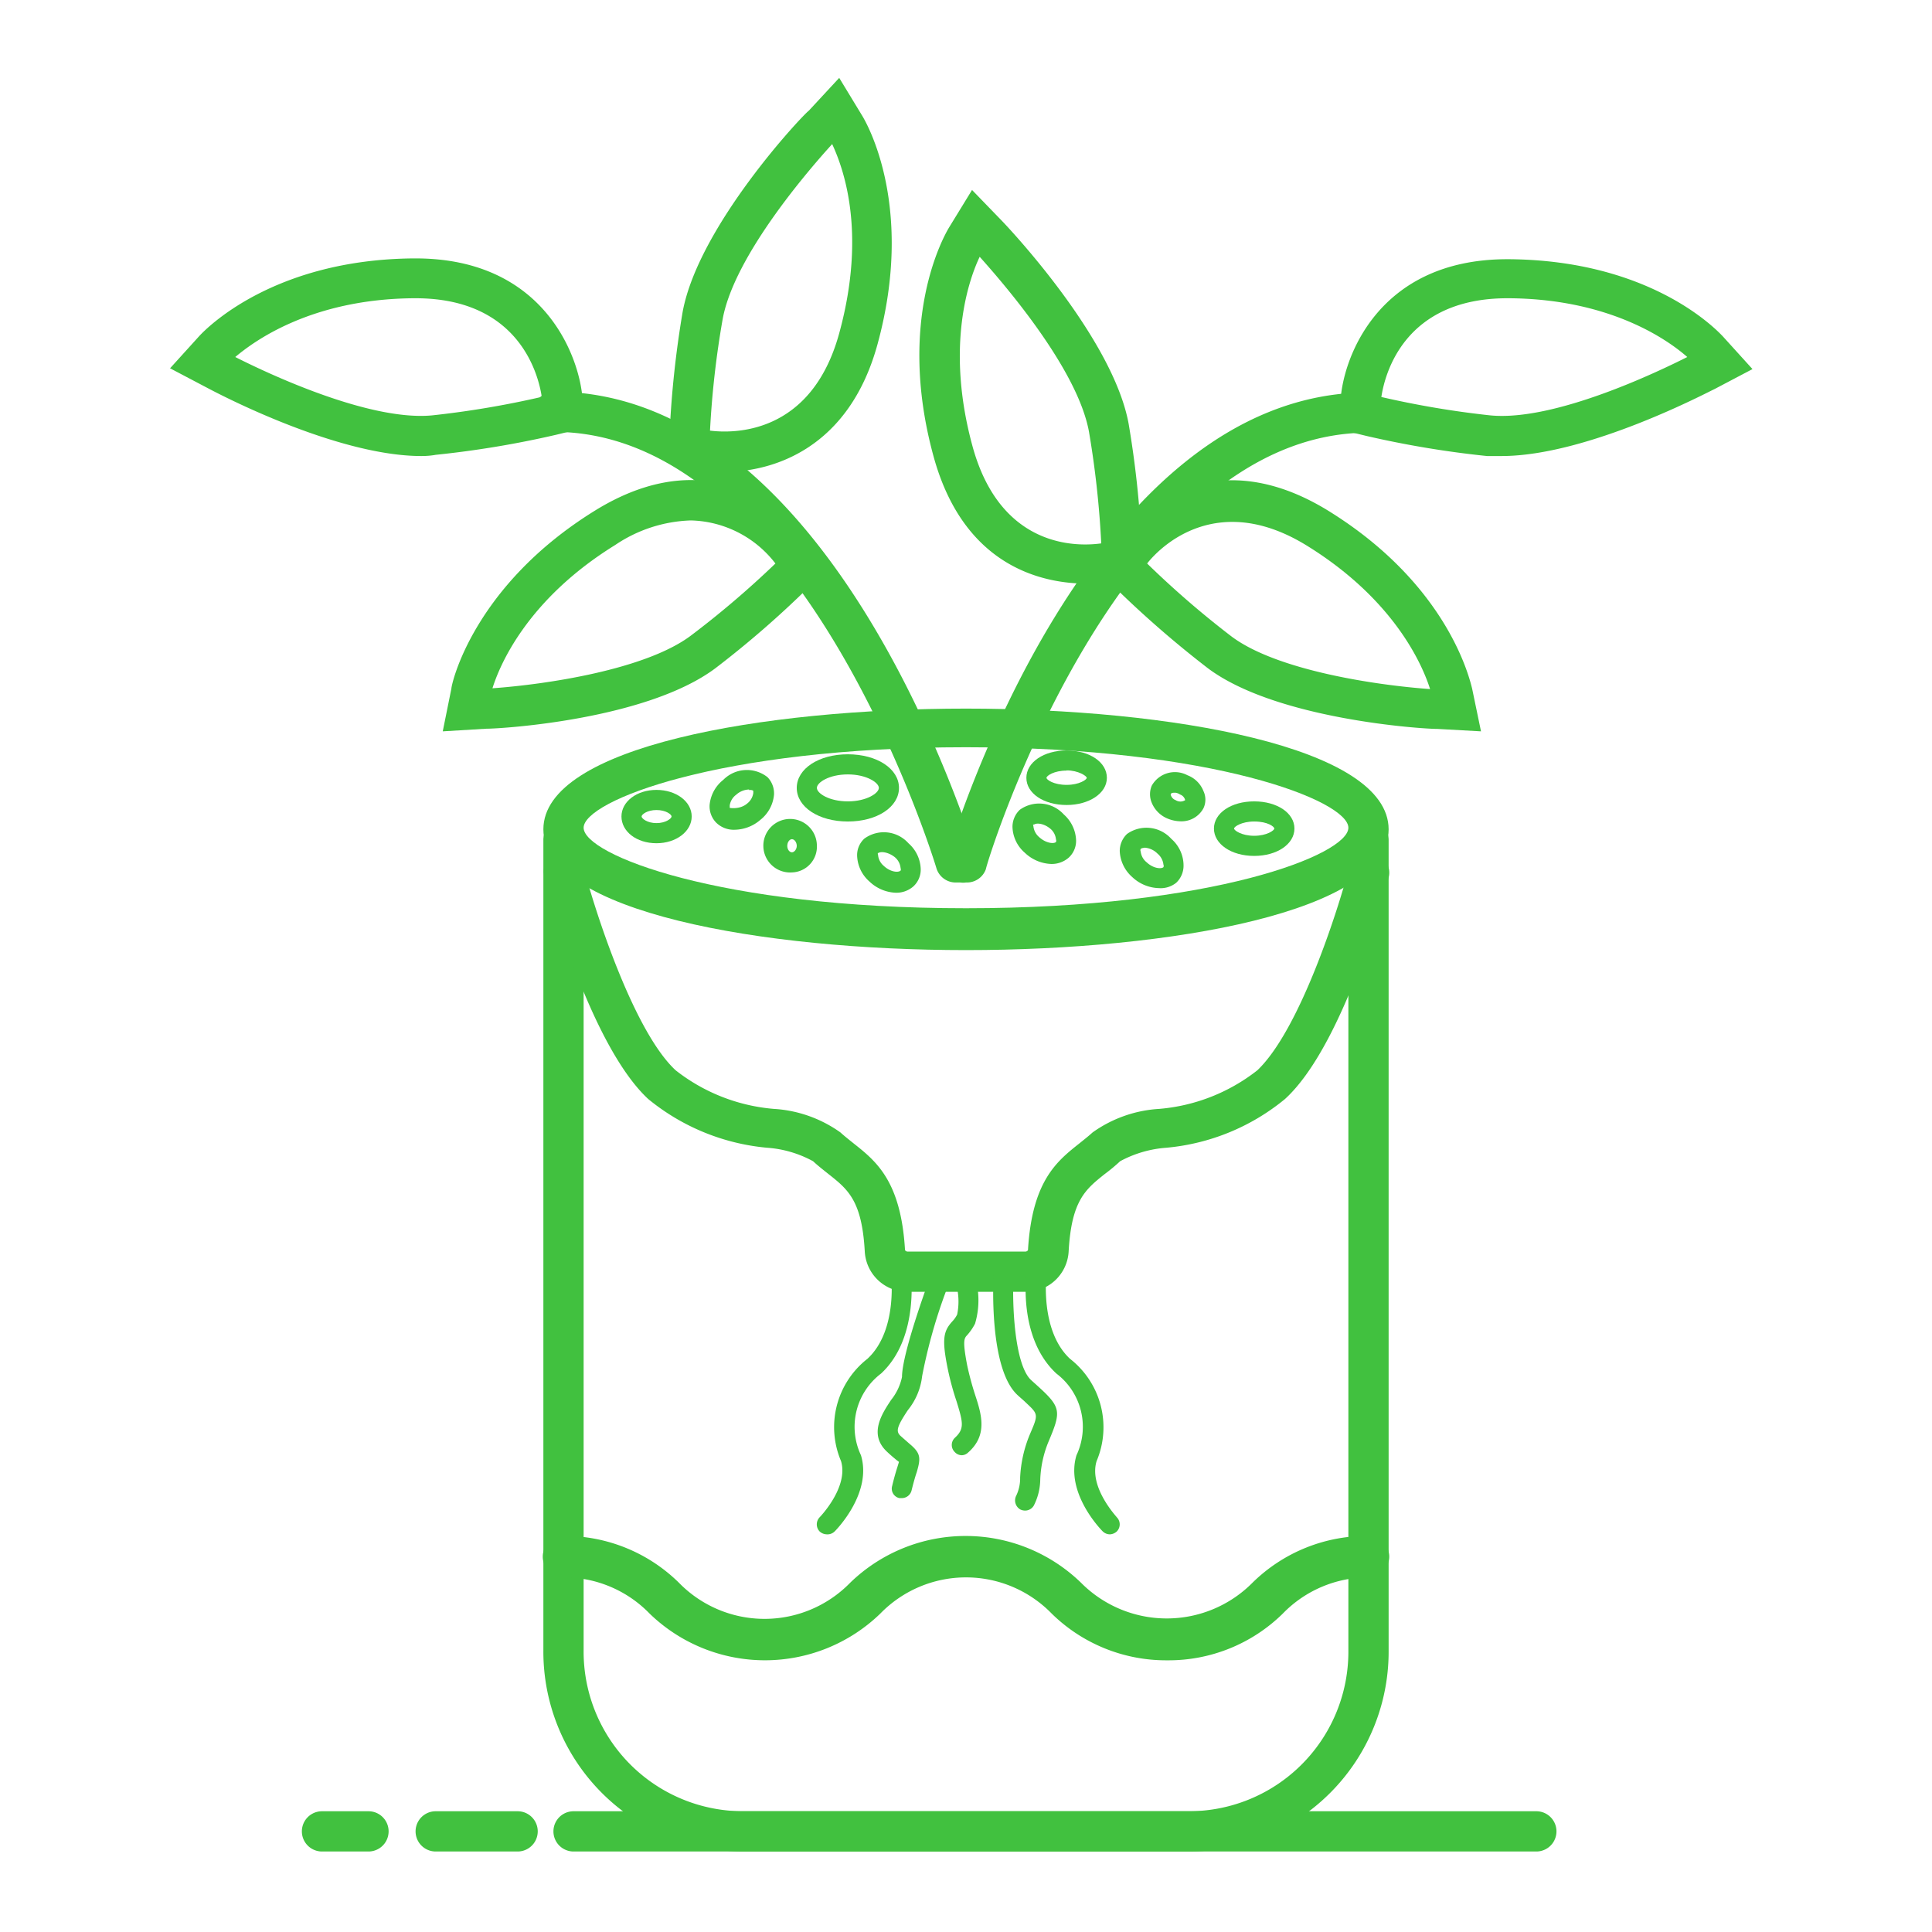<?xml version="1.0" ?><!-- Uploaded to: SVG Repo, www.svgrepo.com, Generator: SVG Repo Mixer Tools -->
<svg fill="#41c13f" width="800px" height="800px" viewBox="0 0 96 96" data-name="Your Icons" id="Your_Icons" xmlns="http://www.w3.org/2000/svg"><title/><path d="M74.61,22.66q-.36,0-.72,0a49,49,0,0,1-6-1l-1.35-.33.07-1.39c.09-2,1.77-7.06,8.29-7.06H75c7,.06,10.27,3.47,10.63,3.86l1.45,1.6-1.9,1C84.94,19.44,78.91,22.66,74.61,22.66Zm-6-2.94a45.84,45.84,0,0,0,5.44.92c3.19.31,8.34-2.17,9.79-2.9C83,17,80.15,14.86,75,14.82h-.1C69.73,14.82,68.8,18.65,68.64,19.72Z"/><path d="M73.59,36.34l-2.16-.12c-.81,0-8-.48-11.39-3a51.39,51.39,0,0,1-4.61-4l-1-1,.77-1.15c0-.06,4-5.89,10.82-1.68,5.91,3.66,7,8.31,7.13,8.83ZM57,28a46.31,46.31,0,0,0,4.2,3.63c2.26,1.69,7.2,2.42,9.86,2.61-.36-1.14-1.73-4.41-6.11-7.12S57.74,27.06,57,28Z"/><path d="M54,29c-2.15,0-6.11-.8-7.62-6.35-1.84-6.75.51-10.9.78-11.35l1.14-1.86L49.81,11c.22.23,5.48,5.76,6.27,10.05a49.09,49.09,0,0,1,.65,6.11l.06,1.38-1.35.32A7.59,7.59,0,0,1,54,29ZM48.68,12.76c-.52,1.09-1.72,4.41-.36,9.4,1.4,5.14,5.26,5,6.4,4.84a46.84,46.84,0,0,0-.61-5.55C53.53,18.28,49.79,14,48.68,12.76Z"/><path d="M59.13,92H36.92A9.93,9.93,0,0,1,27,82V41.73a1,1,0,0,1,2,0V82a7.93,7.93,0,0,0,7.88,8H59.13A7.93,7.93,0,0,0,67,82V41.73a1,1,0,0,1,2,0V82A9.93,9.93,0,0,1,59.13,92Z"/><path d="M48,47.21c-10.1,0-21-1.89-21-6s10.88-6,21-6,21,1.89,21,6S58.13,47.21,48,47.21Zm0-10.08c-12.28,0-19,2.67-19,4s6.7,4,19,4,19-2.67,19-4S60.31,37.13,48,37.13Z"/><path d="M48,43.85a.9.9,0,0,1-.28,0,1,1,0,0,1-.67-1.24c.28-1,7-23.11,20.94-23.11a1,1,0,0,1,0,2c-12.42,0-19,21.46-19,21.68A1,1,0,0,1,48,43.85Z"/><path d="M20.94,22.66c-4.3,0-10.32-3.22-10.59-3.36l-1.9-1,1.45-1.6c.36-.39,3.68-3.8,10.64-3.86h.11c6.53,0,8.2,5.09,8.3,7.06L29,21.27l-1.35.33a48.58,48.58,0,0,1-6,1Q21.32,22.66,20.94,22.66Zm-9.25-4.92c1.44.73,6.59,3.2,9.78,2.9a46.1,46.1,0,0,0,5.45-.92c-.16-1.06-1.09-4.9-6.27-4.9h-.1C15.41,14.86,12.57,17,11.69,17.74Z"/><path d="M22,36.34l.43-2.13c0-.21,1.08-5.09,7.12-8.83,6.79-4.21,10.79,1.62,10.83,1.68l.77,1.15-1,1a48.93,48.93,0,0,1-4.61,4c-3.42,2.55-10.59,3-11.39,3ZM34.33,25.86a7.09,7.09,0,0,0-3.76,1.22c-4.4,2.72-5.75,6-6.1,7.12,2.66-.19,7.59-.92,9.85-2.61A46.5,46.5,0,0,0,38.53,28,5.46,5.46,0,0,0,34.33,25.86Z"/><path d="M36,23.45a6,6,0,0,1-1.41-.15L33.21,23l.06-1.4,1,.05-1-.06a49.52,49.52,0,0,1,.65-6.09c.79-4.29,6-9.82,6.27-10L41.7,3.87l1.13,1.86c.28.45,2.62,4.6.78,11.35C42.19,22.31,38.38,23.45,36,23.45Zm-1.7-1.81h0Zm1-.24c1.06.13,5,.27,6.4-4.84s.16-8.3-.35-9.4c-1.12,1.23-4.86,5.53-5.44,8.69A45.59,45.59,0,0,0,35.28,21.4Z"/><path d="M47.53,43.85a1,1,0,0,1-1-.71c-.06-.22-6.61-21.68-19-21.68a1,1,0,0,1,0-2c13.91,0,20.67,22.16,21,23.11a1,1,0,0,1-.68,1.24A.9.9,0,0,1,47.53,43.85Z"/><path d="M50.94,64.19H45.11a2.12,2.12,0,0,1-2.14-2c-.14-2.54-.84-3.09-1.8-3.85-.25-.2-.51-.4-.77-.64a5.58,5.58,0,0,0-2.29-.67,10.86,10.86,0,0,1-5.9-2.42c-2.95-2.74-5.05-10.7-5.14-11A1,1,0,1,1,29,43.1c.56,2.15,2.48,8.14,4.57,10.08a9.12,9.12,0,0,0,4.88,1.92,6.33,6.33,0,0,1,3.31,1.17c.22.2.44.37.65.54,1.11.88,2.36,1.86,2.56,5.31a.16.16,0,0,0,.14.07h5.83a.16.16,0,0,0,.14-.07c.2-3.45,1.45-4.43,2.56-5.31.21-.17.43-.34.65-.54A6.33,6.33,0,0,1,57.6,55.1a9.12,9.12,0,0,0,4.88-1.92c2.1-2,4-7.93,4.56-10.08a1,1,0,0,1,1.22-.71A1,1,0,0,1,69,43.61c-.09.34-2.19,8.3-5.15,11a10.8,10.8,0,0,1-5.89,2.42,5.69,5.69,0,0,0-2.3.67,9,9,0,0,1-.77.64c-.95.76-1.65,1.31-1.79,3.85A2.12,2.12,0,0,1,50.94,64.19Z"/><path d="M58,82.5a8.11,8.11,0,0,1-5.74-2.32,5.94,5.94,0,0,0-8.52,0,8.24,8.24,0,0,1-11.46,0A5.91,5.91,0,0,0,28,78.38a1,1,0,1,1,0-2.06,8.09,8.09,0,0,1,5.73,2.32,5.94,5.94,0,0,0,8.52,0,8.24,8.24,0,0,1,11.46,0,6,6,0,0,0,8.53,0A8.09,8.09,0,0,1,68,76.32a1,1,0,1,1,0,2.06,5.91,5.91,0,0,0-4.26,1.8A8.09,8.09,0,0,1,58,82.5Z"/><path d="M41.08,76.24a.54.54,0,0,1-.35-.14.51.51,0,0,1,0-.71s1.45-1.49,1.06-2.79a4.31,4.31,0,0,1,1.31-5.08c1.56-1.44,1.17-4.29,1.16-4.32a.51.51,0,0,1,.43-.56.5.5,0,0,1,.56.42c0,.14.47,3.39-1.47,5.19a3.32,3.32,0,0,0-1,4.06c.57,1.88-1.23,3.71-1.3,3.78A.51.51,0,0,1,41.08,76.24Z"/><path d="M55.15,76.24a.51.51,0,0,1-.36-.15c-.07-.07-1.87-1.9-1.3-3.78a3.32,3.32,0,0,0-1-4.06c-1.94-1.8-1.49-5-1.47-5.19a.5.5,0,0,1,.56-.42.5.5,0,0,1,.43.56s-.39,2.88,1.16,4.32a4.31,4.31,0,0,1,1.32,5.08c-.4,1.3,1,2.77,1,2.79a.5.5,0,0,1,0,.71A.54.54,0,0,1,55.15,76.24Z"/><path d="M44.81,74.44l-.12,0a.48.48,0,0,1-.36-.6c.1-.42.19-.72.26-.94l.08-.26-.12-.09c-.12-.1-.28-.23-.47-.41-.94-.87-.25-1.9.2-2.58a2.7,2.7,0,0,0,.54-1.14c0-1.21,1.4-5,1.56-5.39a.5.5,0,1,1,.93.35,26.42,26.42,0,0,0-1.49,5,3.26,3.26,0,0,1-.71,1.69c-.55.83-.61,1.06-.35,1.29s.32.28.42.37c.58.48.58.71.37,1.43-.07.2-.15.48-.25.88A.5.5,0,0,1,44.81,74.44Z"/><path d="M47.8,72.31a.48.48,0,0,1-.36-.16.49.49,0,0,1,0-.7c.49-.45.42-.75.09-1.82a13.69,13.69,0,0,1-.43-1.58c-.31-1.51-.22-1.9.21-2.38a1.43,1.43,0,0,0,.25-.35,3.2,3.2,0,0,0-.21-1.95.5.5,0,0,1,.94-.36,4.08,4.08,0,0,1,.16,2.76,2.71,2.71,0,0,1-.39.57c-.15.16-.24.26,0,1.51a15.17,15.17,0,0,0,.4,1.48c.33,1,.61,2-.36,2.85A.47.47,0,0,1,47.8,72.31Z"/><path d="M50.94,75.06a.54.54,0,0,1-.25-.06.52.52,0,0,1-.19-.69,2,2,0,0,0,.19-.89,6.35,6.35,0,0,1,.48-2.14c.43-1,.43-1-.19-1.58-.12-.12-.27-.24-.43-.39-1.42-1.33-1.2-5.71-1.17-6.21a.48.48,0,0,1,.53-.47.5.5,0,0,1,.46.53c-.1,1.69.05,4.65.86,5.41l.42.38c1.09,1,1.07,1.22.44,2.71a5.46,5.46,0,0,0-.4,1.84,2.94,2.94,0,0,1-.32,1.31A.5.5,0,0,1,50.94,75.06Z"/><path d="M62.32,42.53c-1.14,0-2-.59-2-1.36s.86-1.35,2-1.35,2,.58,2,1.35S63.46,42.53,62.32,42.53Zm0-1.71c-.63,0-1,.26-1,.35s.37.36,1,.36,1-.27,1-.36S63,40.82,62.32,40.82Z"/><path d="M53,40c-1.14,0-2-.58-2-1.35s.86-1.36,2-1.36,2,.58,2,1.36S54.1,40,53,40Zm0-1.71c-.63,0-1,.26-1,.36s.37.35,1,.35,1-.26,1-.35S53.58,38.28,53,38.28Z"/><path d="M42.13,40.82c-1.45,0-2.54-.72-2.54-1.67s1.09-1.67,2.54-1.67,2.54.72,2.54,1.67S43.58,40.82,42.13,40.82Zm0-2.34c-.93,0-1.54.4-1.54.67s.61.67,1.54.67,1.54-.41,1.54-.67S43.06,38.48,42.13,38.48Z"/><path d="M32.62,41.9c-1,0-1.74-.59-1.74-1.33s.76-1.32,1.74-1.32,1.75.58,1.75,1.32S33.6,41.9,32.62,41.9Zm0-1.65c-.46,0-.74.22-.74.32s.28.33.74.33.75-.23.75-.33S33.09,40.25,32.62,40.25Z"/><path d="M36.5,41.23a1.24,1.24,0,0,1-.92-.36,1.16,1.16,0,0,1-.32-.87,1.8,1.8,0,0,1,.68-1.25,1.65,1.65,0,0,1,2.2-.13h0a1.16,1.16,0,0,1,.32.87,1.8,1.8,0,0,1-.68,1.25A2,2,0,0,1,36.5,41.23Zm.72-2a1,1,0,0,0-.64.26.81.81,0,0,0-.32.53c0,.09,0,.11,0,.12s.5.09.85-.2a.81.81,0,0,0,.32-.53c0-.08,0-.11,0-.12h0A.31.31,0,0,0,37.22,39.26Z"/><path d="M44.52,44.36a2,2,0,0,1-1.32-.56,1.78,1.78,0,0,1-.61-1.28,1.11,1.11,0,0,1,.36-.85h0a1.64,1.64,0,0,1,2.19.23,1.78,1.78,0,0,1,.61,1.28,1.13,1.13,0,0,1-.36.86A1.28,1.28,0,0,1,44.52,44.36Zm-.89-2a.15.15,0,0,0,0,.12.8.8,0,0,0,.29.55c.32.3.71.34.83.23a.15.15,0,0,0,0-.12.8.8,0,0,0-.29-.55C44.13,42.33,43.74,42.29,43.63,42.4Z"/><path d="M52.24,42.93a2,2,0,0,1-1.32-.56,1.76,1.76,0,0,1-.61-1.27,1.17,1.17,0,0,1,.36-.86h0a1.65,1.65,0,0,1,2.19.23,1.8,1.8,0,0,1,.61,1.28,1.13,1.13,0,0,1-.36.86A1.28,1.28,0,0,1,52.24,42.93Zm-.89-2a.16.16,0,0,0,0,.13.82.82,0,0,0,.29.54c.33.3.72.34.83.24a.16.16,0,0,0,0-.13.78.78,0,0,0-.29-.54C51.85,40.9,51.46,40.87,51.35,41Z"/><path d="M57.58,44.13a2,2,0,0,1-1.32-.55,1.82,1.82,0,0,1-.62-1.28,1.17,1.17,0,0,1,.36-.86,1.66,1.66,0,0,1,2.2.24A1.76,1.76,0,0,1,58.81,43a1.17,1.17,0,0,1-.36.86A1.23,1.23,0,0,1,57.58,44.13Zm-.71-2a.33.33,0,0,0-.19.05h0a.16.16,0,0,0,0,.13.8.8,0,0,0,.3.54c.32.3.71.34.83.24a.16.16,0,0,0,0-.13.82.82,0,0,0-.29-.54A1,1,0,0,0,56.87,42.12Zm-.53-.31h0Z"/><path d="M39.35,43.35A1.33,1.33,0,1,1,40.59,42,1.28,1.28,0,0,1,39.35,43.35Zm0-1.65c-.12,0-.23.15-.23.33s.11.32.23.32.24-.15.24-.32S39.48,41.7,39.35,41.7Z"/><path d="M58.65,40.81a1.77,1.77,0,0,1-.62-.13,1.44,1.44,0,0,1-.8-.79,1.09,1.09,0,0,1,0-.85A1.32,1.32,0,0,1,59,38.52h0a1.38,1.38,0,0,1,.8.79,1,1,0,0,1,0,.85A1.24,1.24,0,0,1,58.65,40.81Zm-.24-1.42c-.13,0-.22,0-.24.09a.39.39,0,0,0,.25.28.44.44,0,0,0,.47,0,.39.39,0,0,0-.25-.28A.56.56,0,0,0,58.41,39.39Z"/><path d="M76.34,92H28.5a1,1,0,0,1,0-2H76.34a1,1,0,0,1,0,2Z"/><path d="M25.72,92H21.65a1,1,0,0,1,0-2h4.07a1,1,0,0,1,0,2Z"/><path d="M18.32,92H16a1,1,0,0,1,0-2h2.31a1,1,0,0,1,0,2Z"/></svg>